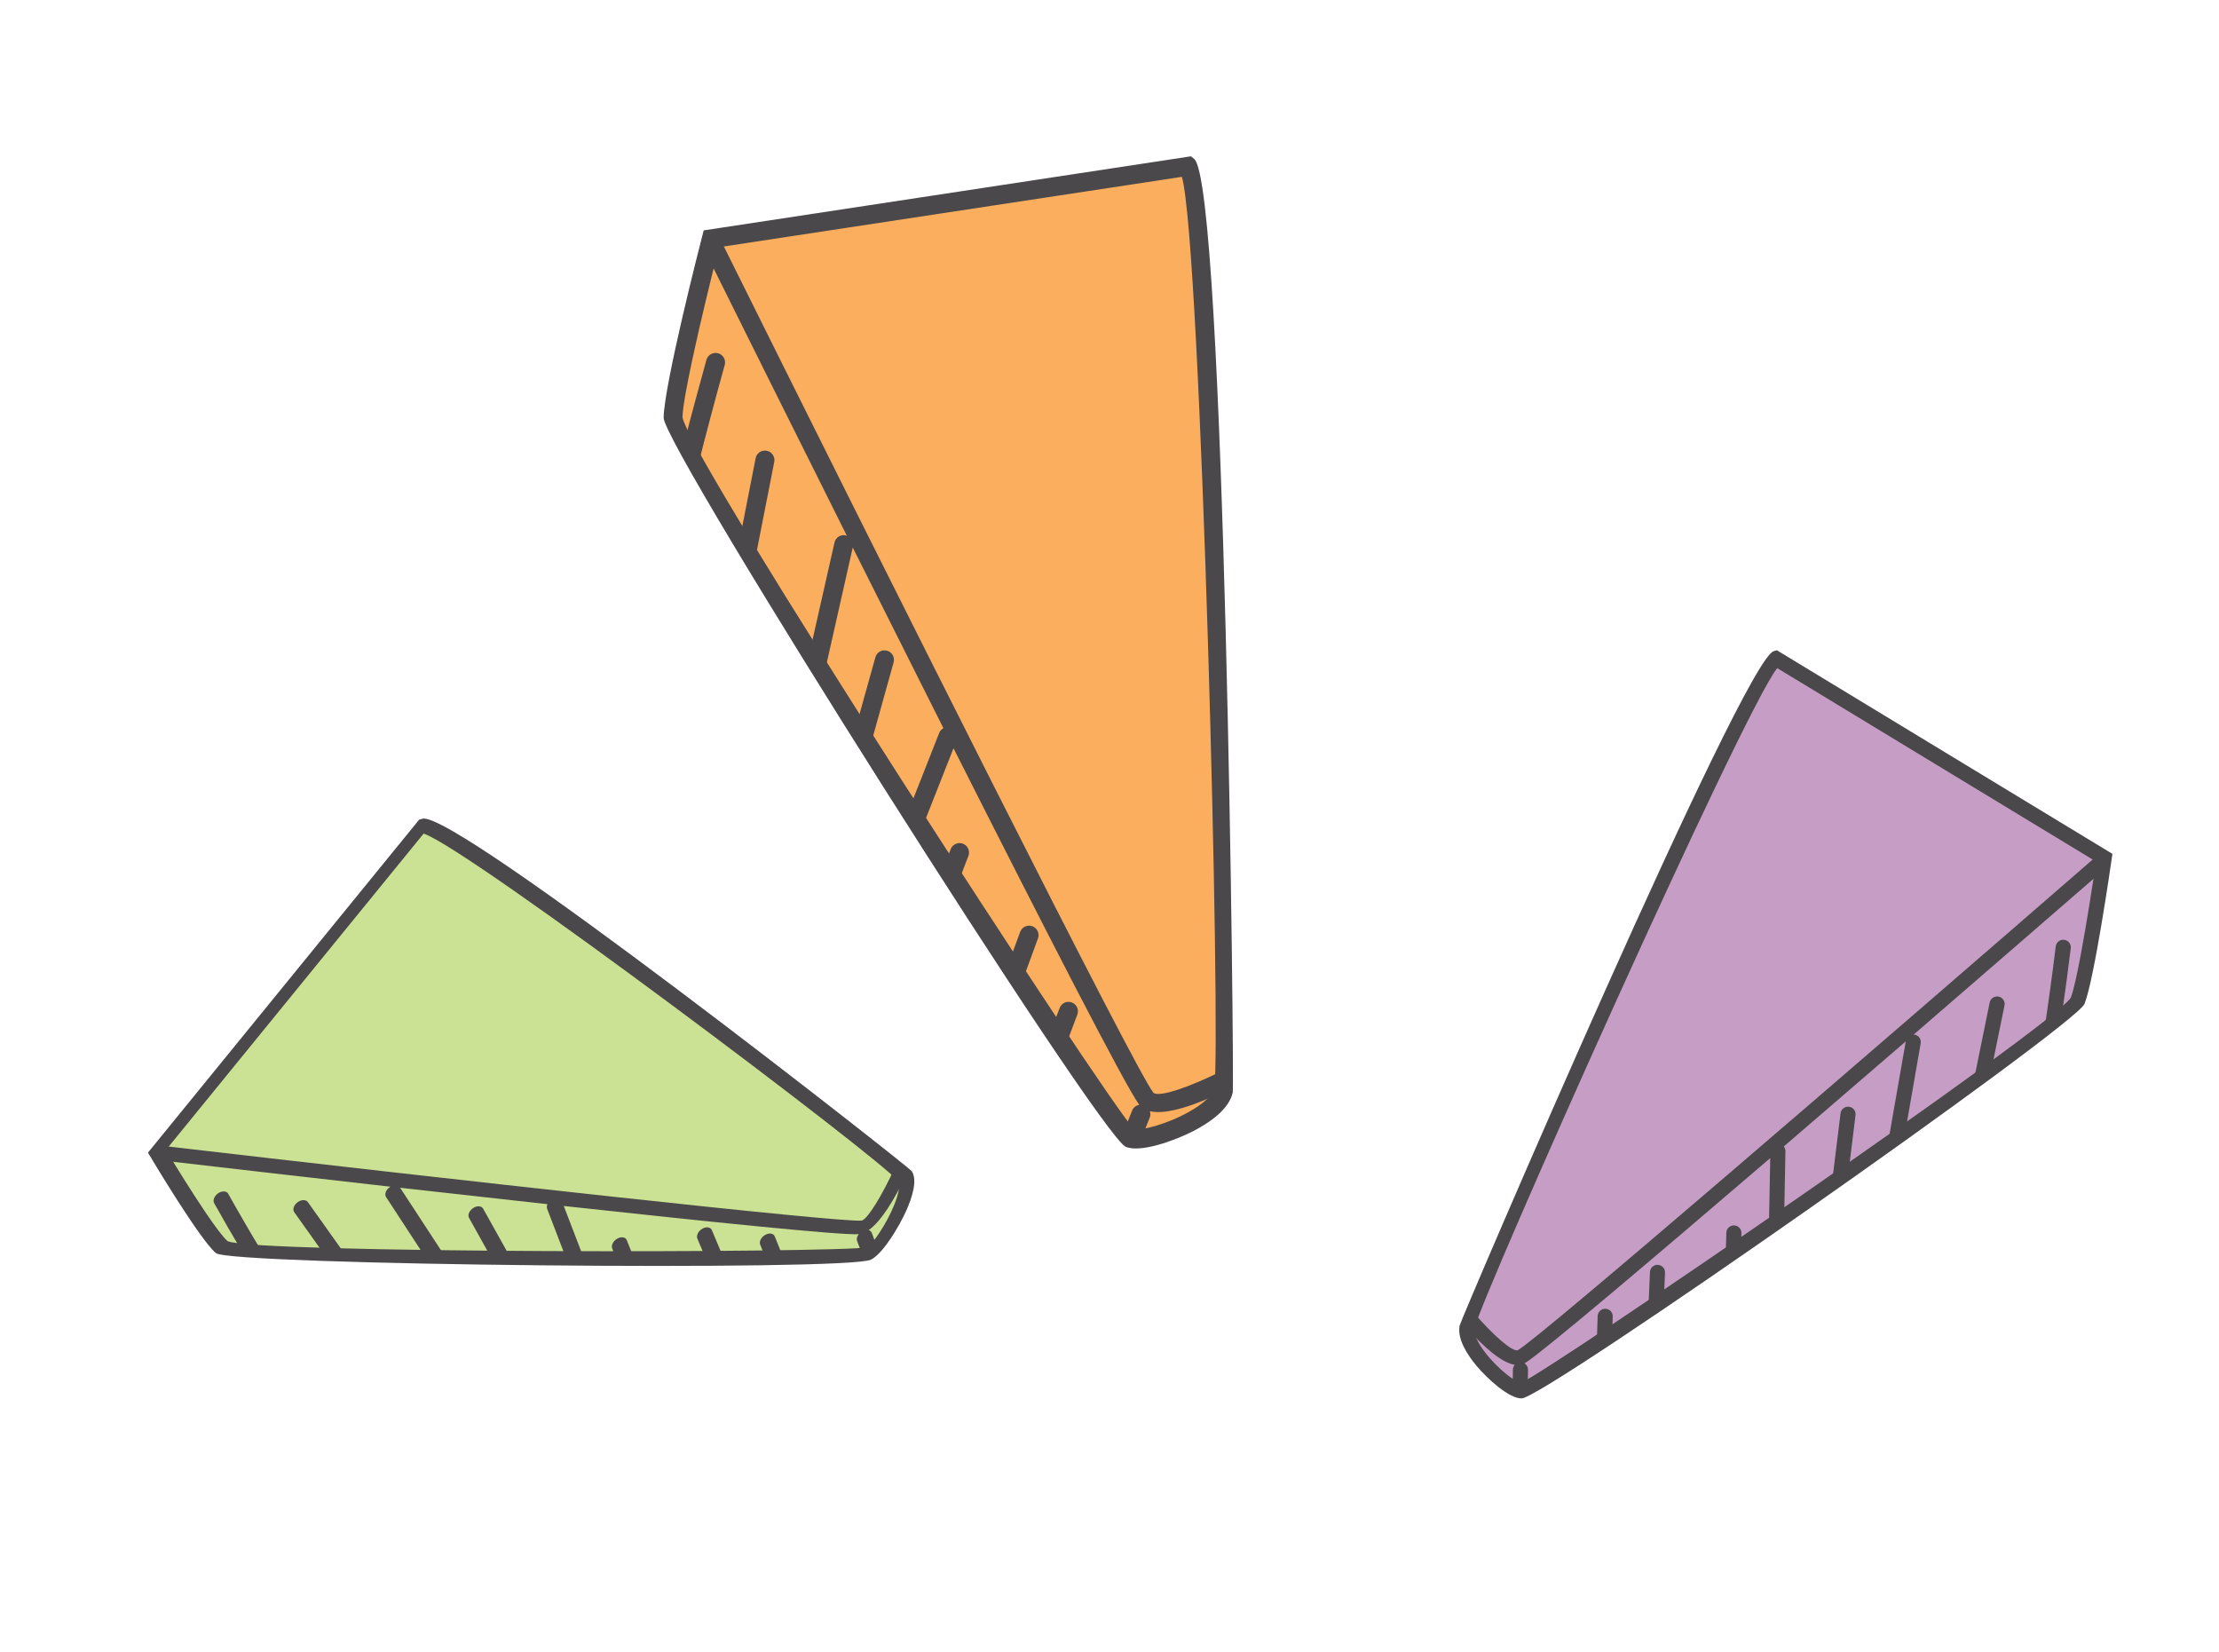 <?xml version="1.0" encoding="utf-8"?>
<!-- Generator: Adobe Illustrator 17.0.0, SVG Export Plug-In . SVG Version: 6.00 Build 0)  -->
<!DOCTYPE svg PUBLIC "-//W3C//DTD SVG 1.1//EN" "http://www.w3.org/Graphics/SVG/1.1/DTD/svg11.dtd">
<svg version="1.1" id="Layer_1" xmlns="http://www.w3.org/2000/svg" xmlns:xlink="http://www.w3.org/1999/xlink" x="0px" y="0px"
	 width="137.09px" height="102.054px" viewBox="0 0 137.09 102.054" enable-background="new 0 0 137.09 102.054"
	 xml:space="preserve">
<g>
	<g>
		<g>
			<path fill="#C69EC5" d="M109.71,40.675L130,52.987c0,0-1.061,7.382-1.653,8.853c-0.591,1.469-33.549,24.067-34.342,24.079
				c-0.79,0.01-3.627-2.574-3.372-3.946C90.891,80.599,108.374,41.056,109.71,40.675z"/>
			<path fill="#4A484A" d="M109.776,40.168l-0.194,0.057c-1.876,0.536-19.336,41.28-19.407,41.663
				c-0.157,0.84,0.489,1.822,1.054,2.496c0.656,0.778,1.989,2.011,2.782,2c1.406-0.017,34.226-23.022,34.77-24.372
				c0.603-1.501,1.638-8.654,1.679-8.959l0.046-0.306l-20.555-12.471L109.776,40.168z M129.493,53.223
				c-0.197,1.347-0.565,3.725-0.927,5.666c-0.235,1.261-0.464,2.319-0.634,2.748c-1.14,1.782-32.137,23.003-33.983,23.798
				c-0.35-0.084-1.414-0.861-2.21-1.903c-0.465-0.607-0.705-1.157-0.647-1.471c0.442-1.997,16.574-38.121,18.704-40.789
				C110.427,41.653,128.988,52.917,129.493,53.223z"/>
		</g>
		<g>
			<path fill="#4A484A" d="M90.633,81.972c0.021-0.105,0.143-0.437,0.35-0.956c1.245,1.45,2.425,2.491,2.782,2.392
				c1.131-0.577,21.594-18.21,35.887-30.63L130,52.987c0,0-0.045,0.32-0.123,0.829c-2.656,2.306-6.942,6.026-11.656,10.098
				c0.018,0,0.041-0.006,0.062-0.002c0.252,0.04,0.422,0.285,0.377,0.539l-0.949,5.452c-0.357,0.253-0.717,0.507-1.08,0.763
				l1.107-6.335c-2.473,2.132-5.041,4.345-7.535,6.49c0.061,0.081,0.101,0.182,0.101,0.289l-0.077,4.027
				c-0.317,0.217-0.63,0.435-0.943,0.652l0.081-4.249c-7.511,6.439-14.16,12.066-15.177,12.68c0.125,0.086,0.213,0.223,0.213,0.389
				l-0.017,1.125c-0.197,0.113-0.339,0.185-0.38,0.185c-0.133,0-0.328-0.075-0.555-0.202l0.018-1.121
				c0.002-0.11,0.048-0.205,0.112-0.285c-0.86-0.145-1.987-1.184-2.95-2.266C90.632,82.022,90.629,81.993,90.633,81.972z"/>
			<path fill="#4A484A" d="M127.527,58.055c0.252,0.032,0.436,0.265,0.405,0.519c-0.151,1.207-0.352,2.762-0.562,4.209
				c-0.294,0.244-0.665,0.535-1.071,0.851c0.241-1.6,0.511-3.586,0.706-5.175C127.037,58.203,127.271,58.021,127.527,58.055z"/>
			<path fill="#4A484A" d="M123.473,61.563c0.253,0.051,0.417,0.3,0.365,0.548l-0.811,3.976c-0.359,0.263-0.733,0.532-1.116,0.813
				l1.012-4.974C122.975,61.674,123.221,61.512,123.473,61.563z"/>
			<path fill="#4A484A" d="M114.231,68.368c0.255,0.03,0.438,0.265,0.403,0.519l-0.428,3.484c-0.343,0.237-0.684,0.475-1.029,0.719
				l0.532-4.316C113.741,68.518,113.972,68.335,114.231,68.368z"/>
			<path fill="#4A484A" d="M107.131,75.696c0.258,0.01,0.461,0.222,0.455,0.48l-0.024,0.795c-0.318,0.221-0.637,0.44-0.951,0.655
				l0.043-1.477C106.662,75.894,106.875,75.691,107.131,75.696z"/>
			<path fill="#4A484A" d="M102.418,78.133c0.258,0.013,0.46,0.228,0.447,0.485l-0.067,1.605c-0.326,0.218-0.649,0.438-0.962,0.649
				l0.099-2.292C101.945,78.323,102.164,78.122,102.418,78.133z"/>
			<path fill="#4A484A" d="M99.182,80.847c0.261,0.008,0.463,0.225,0.451,0.481l-0.03,1.045c-0.332,0.22-0.645,0.427-0.955,0.633
				l0.056-1.709C98.712,81.043,98.926,80.839,99.182,80.847z"/>
		</g>
	</g>
	<g>
		<g>
			<path fill="#FAAE5E" d="M73.408,10.273l-29.465,4.479c0,0-2.332,9.071-2.357,11.06c-0.022,1.991,27.275,44.095,28.19,44.491
				c0.91,0.394,5.447-1.232,5.813-2.947C75.952,65.64,74.774,11.361,73.408,10.273z"/>
			<path fill="#4A484A" d="M73.321,9.695l-29.848,4.537l-0.095,0.377c-0.099,0.371-2.352,9.163-2.378,11.195
				c-0.021,1.827,26.921,44.338,28.543,45.034c0.914,0.397,3.054-0.389,4.191-0.972c0.982-0.51,2.203-1.336,2.426-2.387
				c0.102-0.478-0.471-56.137-2.387-57.663l-0.198-0.16L73.321,9.695z M73.018,10.924c1.181,4.121,2.446,53.785,1.995,56.314
				c-0.084,0.389-0.628,0.912-1.461,1.39c-1.425,0.824-3.033,1.213-3.48,1.139c-1.756-1.812-27.445-41.376-27.908-43.989
				c0.01-0.58,0.257-1.918,0.592-3.492c0.518-2.427,1.239-5.36,1.66-7.015C45.152,15.16,72.104,11.063,73.018,10.924z"/>
		</g>
		<g>
			<path fill="#4A484A" d="M75.588,67.356c0.027-0.131,0.046-0.574,0.056-1.275c-2.143,1.079-4.014,1.715-4.381,1.428
				c-1.03-1.214-16.241-31.533-26.815-52.832l-0.506,0.075c0,0-0.102,0.394-0.257,1.019c1.965,3.957,5.138,10.336,8.638,17.333
				c-0.021-0.009-0.046-0.026-0.072-0.032c-0.312-0.073-0.628,0.128-0.696,0.444l-1.532,6.779c0.291,0.465,0.587,0.934,0.884,1.406
				l1.775-7.879c1.838,3.665,3.747,7.469,5.602,11.159c-0.111,0.067-0.205,0.163-0.257,0.287l-1.853,4.706
				c0.263,0.403,0.52,0.808,0.778,1.21l1.956-4.963c5.599,11.089,10.59,20.823,11.473,22.026c-0.186,0.037-0.354,0.155-0.434,0.346
				l-0.523,1.313c0.175,0.225,0.303,0.378,0.351,0.397c0.153,0.065,0.417,0.072,0.74,0.033l0.519-1.307
				c0.051-0.129,0.043-0.261,0.008-0.386c1.067,0.247,2.876-0.411,4.514-1.202C75.565,67.415,75.583,67.383,75.588,67.356z"/>
			<path fill="#4A484A" d="M44.364,21.821c-0.307-0.084-0.634,0.097-0.72,0.407c-0.407,1.472-0.925,3.372-1.381,5.152
				c0.224,0.423,0.512,0.94,0.83,1.503c0.494-1.972,1.14-4.405,1.681-6.341C44.861,22.23,44.677,21.908,44.364,21.821z"/>
			<path fill="#4A484A" d="M47.371,27.845c-0.319-0.064-0.627,0.145-0.687,0.459l-0.98,5c0.289,0.478,0.593,0.972,0.902,1.481
				l1.228-6.255C47.894,28.215,47.687,27.909,47.371,27.845z"/>
			<path fill="#4A484A" d="M54.8,40.197c-0.311-0.089-0.635,0.094-0.719,0.408l-1.185,4.243c0.283,0.441,0.563,0.881,0.845,1.329
				l1.466-5.259C55.294,40.605,55.115,40.28,54.8,40.197z"/>
			<path fill="#4A484A" d="M59.491,52.117c-0.303-0.112-0.64,0.037-0.757,0.336l-0.357,0.936c0.262,0.408,0.525,0.816,0.786,1.218
				l0.665-1.734C59.942,52.572,59.792,52.234,59.491,52.117z"/>
			<path fill="#4A484A" d="M63.78,57.217c-0.305-0.108-0.643,0.045-0.752,0.347l-0.697,1.892c0.273,0.411,0.541,0.823,0.802,1.218
				l0.994-2.706C64.237,57.666,64.08,57.328,63.78,57.217z"/>
			<path fill="#4A484A" d="M66.221,61.928c-0.304-0.118-0.644,0.035-0.755,0.339l-0.469,1.226c0.279,0.416,0.542,0.806,0.801,1.194
				l0.76-2.007C66.671,62.379,66.521,62.041,66.221,61.928z"/>
		</g>
	</g>
	<g>
		<g>
			<path fill="#CBE193" d="M26.097,50.988L9.697,71.12c0,0,3.043,5.11,4.017,5.927c0.977,0.816,39.204,0.813,39.979,0.403
				c0.772-0.408,2.83-3.885,2.209-4.805C55.277,71.728,27.501,50.575,26.097,50.988z"/>
			<path fill="#4A484A" d="M25.754,50.808L9.14,71.203l0.128,0.21c0.123,0.212,3.076,5.157,4.071,5.996
				c0.896,0.747,39.102,1.13,40.475,0.402c0.774-0.41,1.736-2.057,2.164-3.001c0.367-0.815,0.727-1.906,0.344-2.47
				C56.151,72.083,28.071,50,26.099,50.577l-0.205,0.057L25.754,50.808z M26.173,51.493c2.799,0.926,28.33,20.163,29.305,21.463
				c0.14,0.21,0.058,0.759-0.23,1.469c-0.492,1.218-1.317,2.375-1.634,2.623c-2.013,0.362-37.959,0.389-39.552-0.378
				c-0.283-0.239-0.793-0.932-1.364-1.775c-0.881-1.301-1.885-2.931-2.444-3.86C10.662,70.534,25.665,52.118,26.173,51.493z"/>
		</g>
		<g>
			<path fill="#4A484A" d="M55.901,72.646c-0.049-0.07-0.257-0.26-0.601-0.548c-0.817,1.768-1.682,3.188-2.057,3.301
				c-1.256,0.151-25.972-2.612-43.265-4.622L9.697,71.12c0,0,0.13,0.223,0.344,0.572c3.214,0.373,8.397,0.971,14.093,1.616
				c-0.016,0.008-0.041,0.016-0.062,0.03c-0.232,0.164-0.332,0.441-0.218,0.612l2.407,3.686c0.416,0.008,0.837,0.013,1.259,0.017
				l-2.8-4.281c2.985,0.335,6.087,0.681,9.1,1.015c-0.04,0.094-0.05,0.193-0.022,0.276l1.172,3.05
				c0.366-0.002,0.732,0.002,1.095,0.003l-1.236-3.218c9.062,0.988,17.065,1.809,18.223,1.744c-0.1,0.131-0.147,0.284-0.103,0.409
				l0.322,0.856c0.224-0.019,0.382-0.038,0.422-0.059c0.129-0.069,0.3-0.231,0.484-0.448l-0.323-0.849
				c-0.03-0.083-0.102-0.132-0.187-0.161c0.799-0.566,1.615-1.954,2.257-3.293C55.915,72.686,55.913,72.662,55.901,72.646z"/>
			<path fill="#4A484A" d="M13.482,73.709c-0.235,0.158-0.351,0.434-0.251,0.614c0.474,0.846,1.094,1.935,1.691,2.936
				c0.353,0.03,0.792,0.059,1.274,0.088c-0.671-1.101-1.473-2.485-2.094-3.6C14.001,73.564,13.724,73.548,13.482,73.709z"/>
			<path fill="#4A484A" d="M18.384,74.268c-0.234,0.172-0.325,0.449-0.207,0.612l1.871,2.627c0.422,0.013,0.859,0.022,1.308,0.035
				l-2.337-3.285C18.9,74.091,18.616,74.096,18.384,74.268z"/>
			<path fill="#4A484A" d="M29.232,74.627c-0.242,0.158-0.355,0.434-0.252,0.611l1.363,2.449c0.399,0.002,0.796,0.005,1.199,0.01
				l-1.693-3.031C29.748,74.485,29.471,74.464,29.232,74.627z"/>
			<path fill="#4A484A" d="M38.133,76.515c-0.247,0.143-0.387,0.411-0.311,0.606l0.24,0.599c0.369,0.001,0.738,0.003,1.103,0.001
				l-0.442-1.112C38.646,76.418,38.384,76.375,38.133,76.515z"/>
			<path fill="#4A484A" d="M43.387,75.903c-0.247,0.147-0.386,0.417-0.304,0.609l0.502,1.195c0.376-0.005,0.751-0.006,1.113-0.008
				l-0.72-1.709C43.898,75.8,43.63,75.76,43.387,75.903z"/>
			<path fill="#4A484A" d="M47.274,76.284c-0.251,0.142-0.39,0.414-0.307,0.606l0.314,0.786c0.383-0.005,0.742-0.011,1.101-0.016
				l-0.519-1.283C47.784,76.185,47.521,76.143,47.274,76.284z"/>
		</g>
	</g>
</g>
</svg>

